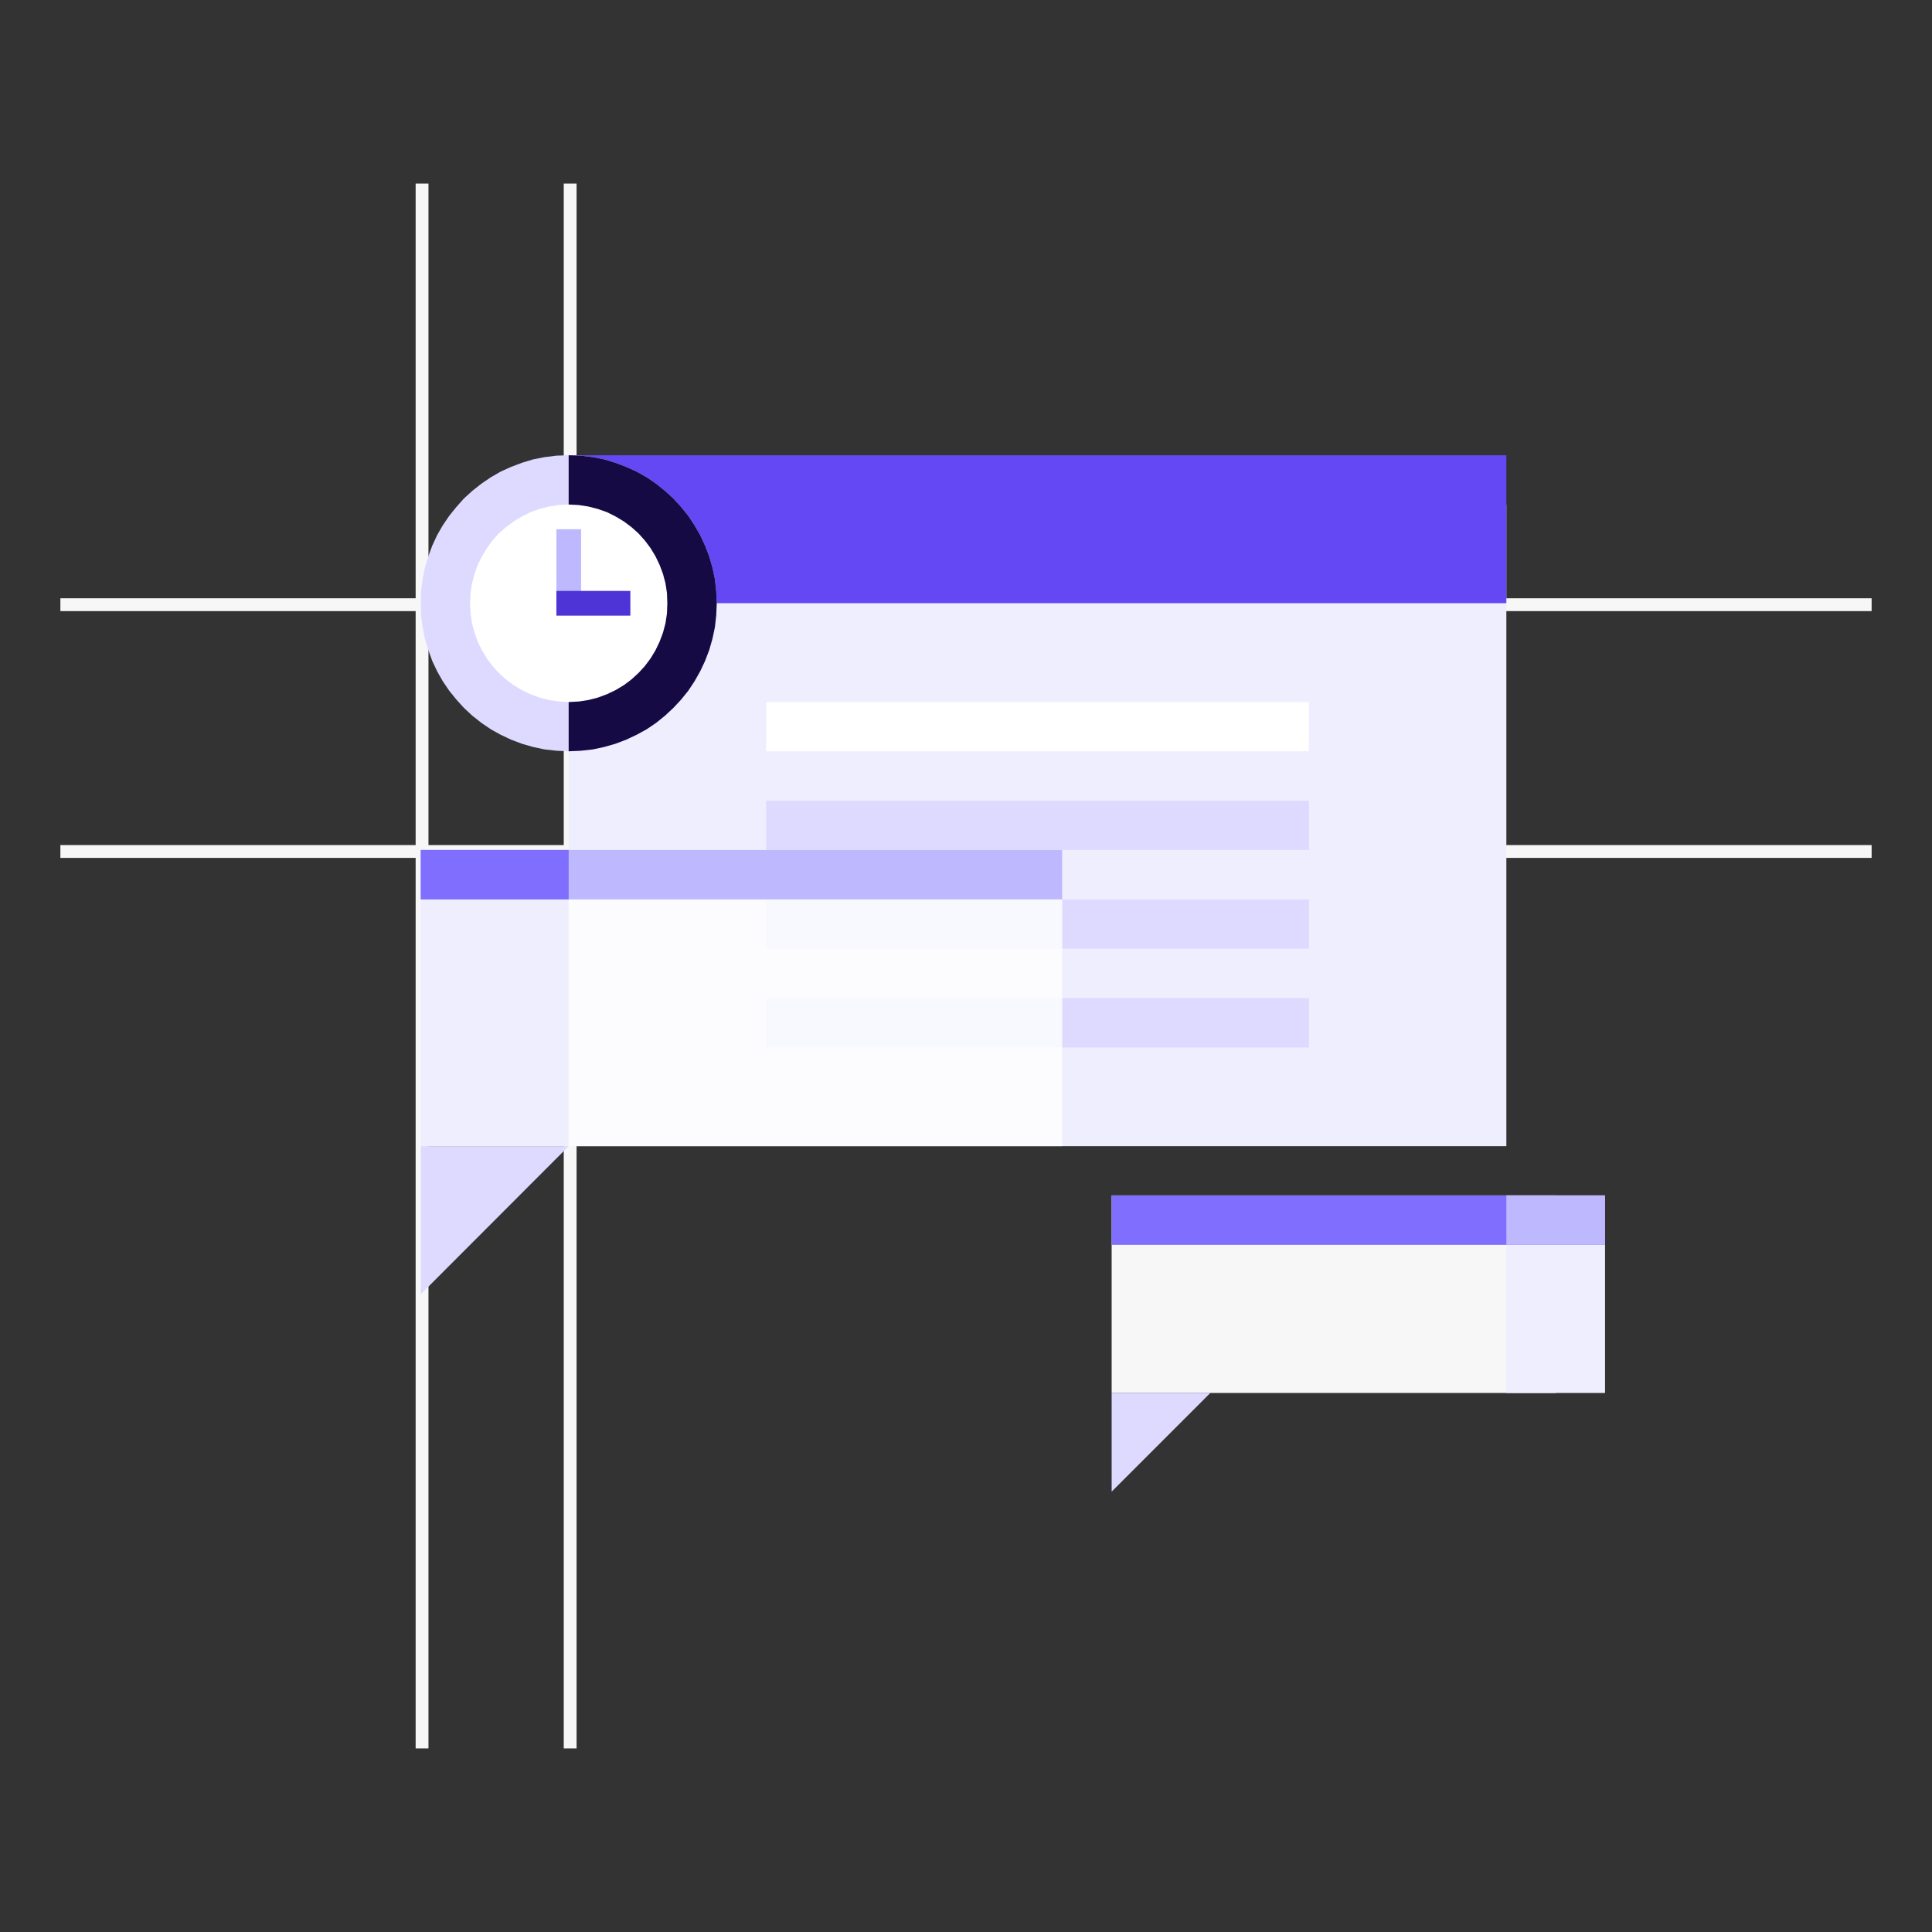 <?xml version="1.0" standalone="no"?><!DOCTYPE svg PUBLIC "-//W3C//DTD SVG 1.1//EN" "http://www.w3.org/Graphics/SVG/1.1/DTD/svg11.dtd"><svg height="1024" node-id="1" sillyvg="true" template-height="1024" template-width="1024" version="1.1" viewBox="0 0 1024 1024" width="1024" xmlns="http://www.w3.org/2000/svg" xmlns:xlink="http://www.w3.org/1999/xlink"><rect x="0" y="0" width="1024" height="1024" fill="#333333" stroke="none"/><defs node-id="38"></defs><g node-id="40"><g node-id="41"><path d="M 0.00 0.00 L 1024.00 0.00 L 1024.00 1024.00 L 0.00 1024.00 Z" fill="none" group-id="1,2" id="矩形" node-id="6" stroke="none" target-height="1024" target-width="1024" target-x="0" target-y="0"></path></g><g node-id="42"><path d="M 992.00 317.10 L 32.00 317.10 L 32.00 323.90 L 992.00 323.90 Z" fill="#f7f7f7" fill-rule="nonzero" group-id="1,3" id="Stroke-14" node-id="8" stroke="none" target-height="6.8" target-width="960" target-x="32" target-y="317.1"></path><path d="M 992.00 447.90 L 32.00 447.90 L 32.00 454.70 L 992.00 454.70 Z" fill="#f7f7f7" fill-rule="nonzero" group-id="1,3" id="Stroke-14备份" node-id="9" stroke="none" target-height="6.8" target-width="960" target-x="32" target-y="447.9"></path><path d="M 298.80 97.30 L 298.80 926.70 L 305.60 926.70 L 305.60 97.30 Z" fill="#f7f7f7" fill-rule="nonzero" group-id="1,3" id="Stroke-14备份-4" node-id="10" stroke="none" target-height="829.4" target-width="6.8" target-x="298.8" target-y="97.3"></path><path d="M 220.30 97.30 L 220.30 926.70 L 227.10 926.70 L 227.10 97.30 Z" fill="#f7f7f7" fill-rule="nonzero" group-id="1,3" id="Stroke-14备份-6" node-id="11" stroke="none" target-height="829.4" target-width="6.8" target-x="220.3" target-y="97.3"></path></g><g node-id="43"><path d="M 301.40 267.40 L 798.40 267.40 L 798.40 607.50 L 301.40 607.50 Z" fill="#eeeeff" fill-rule="nonzero" group-id="1,4" id="矩形" node-id="13" stroke="none" target-height="340.1" target-width="497" target-x="301.4" target-y="267.4"></path><path d="M 301.40 241.30 L 798.40 241.30 L 798.40 319.70 L 301.40 319.70 Z" fill="#6448f4" fill-rule="nonzero" group-id="1,4" id="矩形" node-id="14" stroke="none" target-height="78.4" target-width="497" target-x="301.4" target-y="241.3"></path><path d="M 406.10 372.10 L 693.80 372.10 L 693.80 398.20 L 406.10 398.20 Z" fill="#ffffff" fill-rule="nonzero" group-id="1,4" id="矩形" node-id="15" stroke="none" target-height="26.1" target-width="287.7" target-x="406.1" target-y="372.1"></path><path d="M 406.10 424.40 L 693.80 424.40 L 693.80 450.50 L 406.10 450.50 Z" fill="#dedaff" fill-rule="nonzero" group-id="1,4" id="矩形" node-id="16" stroke="none" target-height="26.1" target-width="287.7" target-x="406.1" target-y="424.4"></path><path d="M 406.10 476.70 L 693.80 476.70 L 693.80 502.80 L 406.10 502.80 Z" fill="#dedaff" fill-rule="nonzero" group-id="1,4" id="矩形" node-id="17" stroke="none" target-height="26.1" target-width="287.7" target-x="406.1" target-y="476.7"></path><path d="M 406.10 529.00 L 693.80 529.00 L 693.80 555.20 L 406.10 555.20 Z" fill="#dedaff" fill-rule="nonzero" group-id="1,4" id="矩形" node-id="18" stroke="none" target-height="26.2" target-width="287.7" target-x="406.1" target-y="529"></path></g><g node-id="44"><path d="M 589.20 633.60 L 824.60 633.60 L 824.60 738.30 L 589.20 738.30 Z" fill="#f7f7f7" fill-rule="nonzero" group-id="1,5" id="矩形" node-id="20" stroke="none" target-height="104.7" target-width="235.4" target-x="589.2" target-y="633.6"></path><path d="M 798.40 633.60 L 850.70 633.60 L 850.70 738.30 L 798.40 738.30 Z" fill="#eeeeff" fill-rule="nonzero" group-id="1,5" id="矩形" node-id="21" stroke="none" target-height="104.7" target-width="52.3" target-x="798.4" target-y="633.6"></path><path d="M 589.20 633.60 L 850.70 633.60 L 850.70 659.80 L 589.20 659.80 Z" fill="#806eff" fill-rule="evenodd" group-id="1,5" id="矩形" node-id="22" stroke="none" target-height="26.2" target-width="261.5" target-x="589.2" target-y="633.6"></path><path d="M 798.40 633.60 L 850.70 633.60 L 850.70 659.80 L 798.40 659.80 Z" fill="#beb9ff" fill-rule="nonzero" group-id="1,5" id="矩形" node-id="23" stroke="none" target-height="26.2" target-width="52.3" target-x="798.4" target-y="633.6"></path><path d="M 589.20 738.30 L 589.20 790.60 L 641.50 738.30 Z" fill="#dedaff" fill-rule="nonzero" group-id="1,5" id="路径" node-id="24" stroke="none" target-height="52.3" target-width="52.3" target-x="589.2" target-y="738.3"></path></g><g node-id="45"><path d="M 223.00 450.50 L 563.00 450.50 L 563.00 607.50 L 223.00 607.50 Z" fill="#ffffff" fill-opacity="0.8" fill-rule="evenodd" group-id="1,6" id="矩形" node-id="26" stroke="none" target-height="157" target-width="340" target-x="223" target-y="450.5"></path><path d="M 223.00 450.50 L 301.40 450.50 L 301.40 607.50 L 223.00 607.50 Z" fill="#eeeeff" fill-rule="nonzero" group-id="1,6" id="矩形" node-id="27" stroke="none" target-height="157" target-width="78.4" target-x="223" target-y="450.5"></path><path d="M 223.00 450.50 L 563.00 450.50 L 563.00 476.70 L 223.00 476.70 Z" fill="#beb9ff" fill-rule="nonzero" group-id="1,6" id="矩形" node-id="28" stroke="none" target-height="26.2" target-width="340" target-x="223" target-y="450.5"></path><path d="M 223.00 450.50 L 301.40 450.50 L 301.40 476.70 L 223.00 476.70 Z" fill="#806eff" fill-rule="evenodd" group-id="1,6" id="矩形" node-id="29" stroke="none" target-height="26.2" target-width="78.4" target-x="223" target-y="450.5"></path><path d="M 223.00 607.50 L 223.00 686.00 L 301.40 607.50 Z" fill="#dedaff" fill-rule="nonzero" group-id="1,6" id="路径" node-id="30" stroke="none" target-height="78.5" target-width="78.4" target-x="223" target-y="607.5"></path></g><g node-id="46"><path d="M 379.90 319.70 L 379.60 326.30 L 378.90 332.50 L 377.60 338.60 L 375.90 344.50 L 373.70 350.30 L 371.10 355.80 L 368.10 361.10 L 364.80 366.10 L 361.00 370.80 L 356.90 375.20 L 352.50 379.30 L 347.80 383.10 L 342.80 386.50 L 337.50 389.40 L 332.00 392.00 L 326.20 394.20 L 320.30 395.90 L 314.20 397.20 L 307.90 397.90 L 301.40 398.20 L 294.90 397.90 L 288.60 397.20 L 282.50 395.90 L 276.60 394.20 L 270.80 392.00 L 265.30 389.40 L 260.10 386.50 L 255.10 383.10 L 250.30 379.30 L 245.90 375.20 L 241.90 370.80 L 238.10 366.10 L 234.70 361.10 L 231.70 355.80 L 229.10 350.30 L 227.00 344.50 L 225.20 338.60 L 224.00 332.50 L 223.20 326.30 L 223.00 319.70 L 223.20 313.20 L 224.00 306.90 L 225.20 300.80 L 227.00 294.90 L 229.10 289.20 L 231.70 283.60 L 234.70 278.40 L 238.10 273.40 L 241.90 268.70 L 245.90 264.20 L 250.30 260.20 L 255.10 256.40 L 260.10 253.00 L 265.30 250.00 L 270.80 247.50 L 276.60 245.30 L 282.50 243.50 L 288.60 242.30 L 294.90 241.50 L 301.40 241.30 L 307.90 241.50 L 314.20 242.30 L 320.30 243.50 L 326.20 245.30 L 332.00 247.50 L 337.50 250.00 L 342.80 253.00 L 347.80 256.40 L 352.50 260.20 L 356.90 264.20 L 361.00 268.70 L 364.80 273.40 L 368.10 278.40 L 371.10 283.60 L 373.70 289.20 L 375.90 294.90 L 377.60 300.80 L 378.90 306.90 L 379.60 313.20 L 379.90 319.70 Z" fill="#dedaff" fill-rule="evenodd" group-id="1,7" id="椭圆形" node-id="32" stroke="none" target-height="156.9" target-width="156.9" target-x="223" target-y="241.3"></path><path d="M 301.40 398.20 L 307.90 397.90 L 314.20 397.20 L 320.30 395.90 L 326.20 394.20 L 332.00 392.00 L 337.50 389.40 L 342.80 386.50 L 347.80 383.10 L 352.50 379.30 L 356.90 375.20 L 361.00 370.80 L 364.80 366.10 L 368.10 361.10 L 371.10 355.80 L 373.70 350.30 L 375.90 344.50 L 377.60 338.60 L 378.90 332.50 L 379.60 326.30 L 379.90 319.70 L 379.60 313.20 L 378.90 306.90 L 377.60 300.80 L 375.90 294.90 L 373.70 289.20 L 371.10 283.60 L 368.10 278.40 L 364.80 273.40 L 361.00 268.70 L 356.90 264.20 L 352.50 260.20 L 347.80 256.40 L 342.80 253.00 L 337.50 250.00 L 332.00 247.50 L 326.20 245.30 L 320.30 243.50 L 314.20 242.30 L 307.90 241.50 L 301.40 241.30 L 301.40 398.20 Z" fill="#160a45" fill-rule="nonzero" group-id="1,7" id="椭圆形" node-id="33" stroke="none" target-height="156.9" target-width="78.5" target-x="301.4" target-y="241.3"></path><path d="M 353.70 319.70 L 353.50 325.20 L 352.70 330.40 L 351.40 335.30 L 349.60 340.10 L 347.40 344.70 L 344.80 349.00 L 341.80 353.00 L 338.40 356.70 L 334.70 360.10 L 330.70 363.10 L 326.40 365.70 L 321.80 367.90 L 317.00 369.70 L 312.00 371.00 L 306.90 371.80 L 301.40 372.10 L 296.00 371.80 L 290.80 371.00 L 285.80 369.70 L 281.10 367.90 L 276.50 365.70 L 272.20 363.10 L 268.20 360.10 L 264.40 356.70 L 261.00 353.00 L 258.10 349.00 L 255.50 344.70 L 253.20 340.10 L 251.50 335.30 L 250.20 330.40 L 249.40 325.20 L 249.10 319.70 L 249.40 314.30 L 250.20 309.10 L 251.50 304.20 L 253.20 299.40 L 255.50 294.80 L 258.10 290.50 L 261.00 286.50 L 264.40 282.70 L 268.20 279.40 L 272.20 276.40 L 276.50 273.80 L 281.10 271.50 L 285.80 269.80 L 290.80 268.50 L 296.00 267.70 L 301.40 267.40 L 306.90 267.70 L 312.00 268.50 L 317.00 269.80 L 321.80 271.50 L 326.40 273.80 L 330.70 276.40 L 334.70 279.40 L 338.40 282.70 L 341.80 286.50 L 344.80 290.50 L 347.40 294.80 L 349.60 299.40 L 351.40 304.20 L 352.70 309.10 L 353.50 314.30 L 353.70 319.70 Z" fill="#ffffff" fill-rule="nonzero" group-id="1,7" id="椭圆形" node-id="34" stroke="none" target-height="104.7" target-width="104.6" target-x="249.1" target-y="267.4"></path><path d="M 294.90 280.50 L 308.00 280.50 L 308.00 319.70 L 294.90 319.70 Z" fill="#beb9ff" fill-rule="nonzero" group-id="1,7" id="矩形" node-id="35" stroke="none" target-height="39.2" target-width="13.1" target-x="294.9" target-y="280.5"></path><g node-id="47"><path d="M 334.10 313.20 L 334.10 326.30 L 294.90 326.30 L 294.90 313.20 Z" fill="#4e33d6" fill-rule="evenodd" group-id="1,7,8" id="矩形" node-id="36" stroke="none" target-height="13.1" target-width="39.2" target-x="294.9" target-y="313.2"></path></g></g></g></svg>